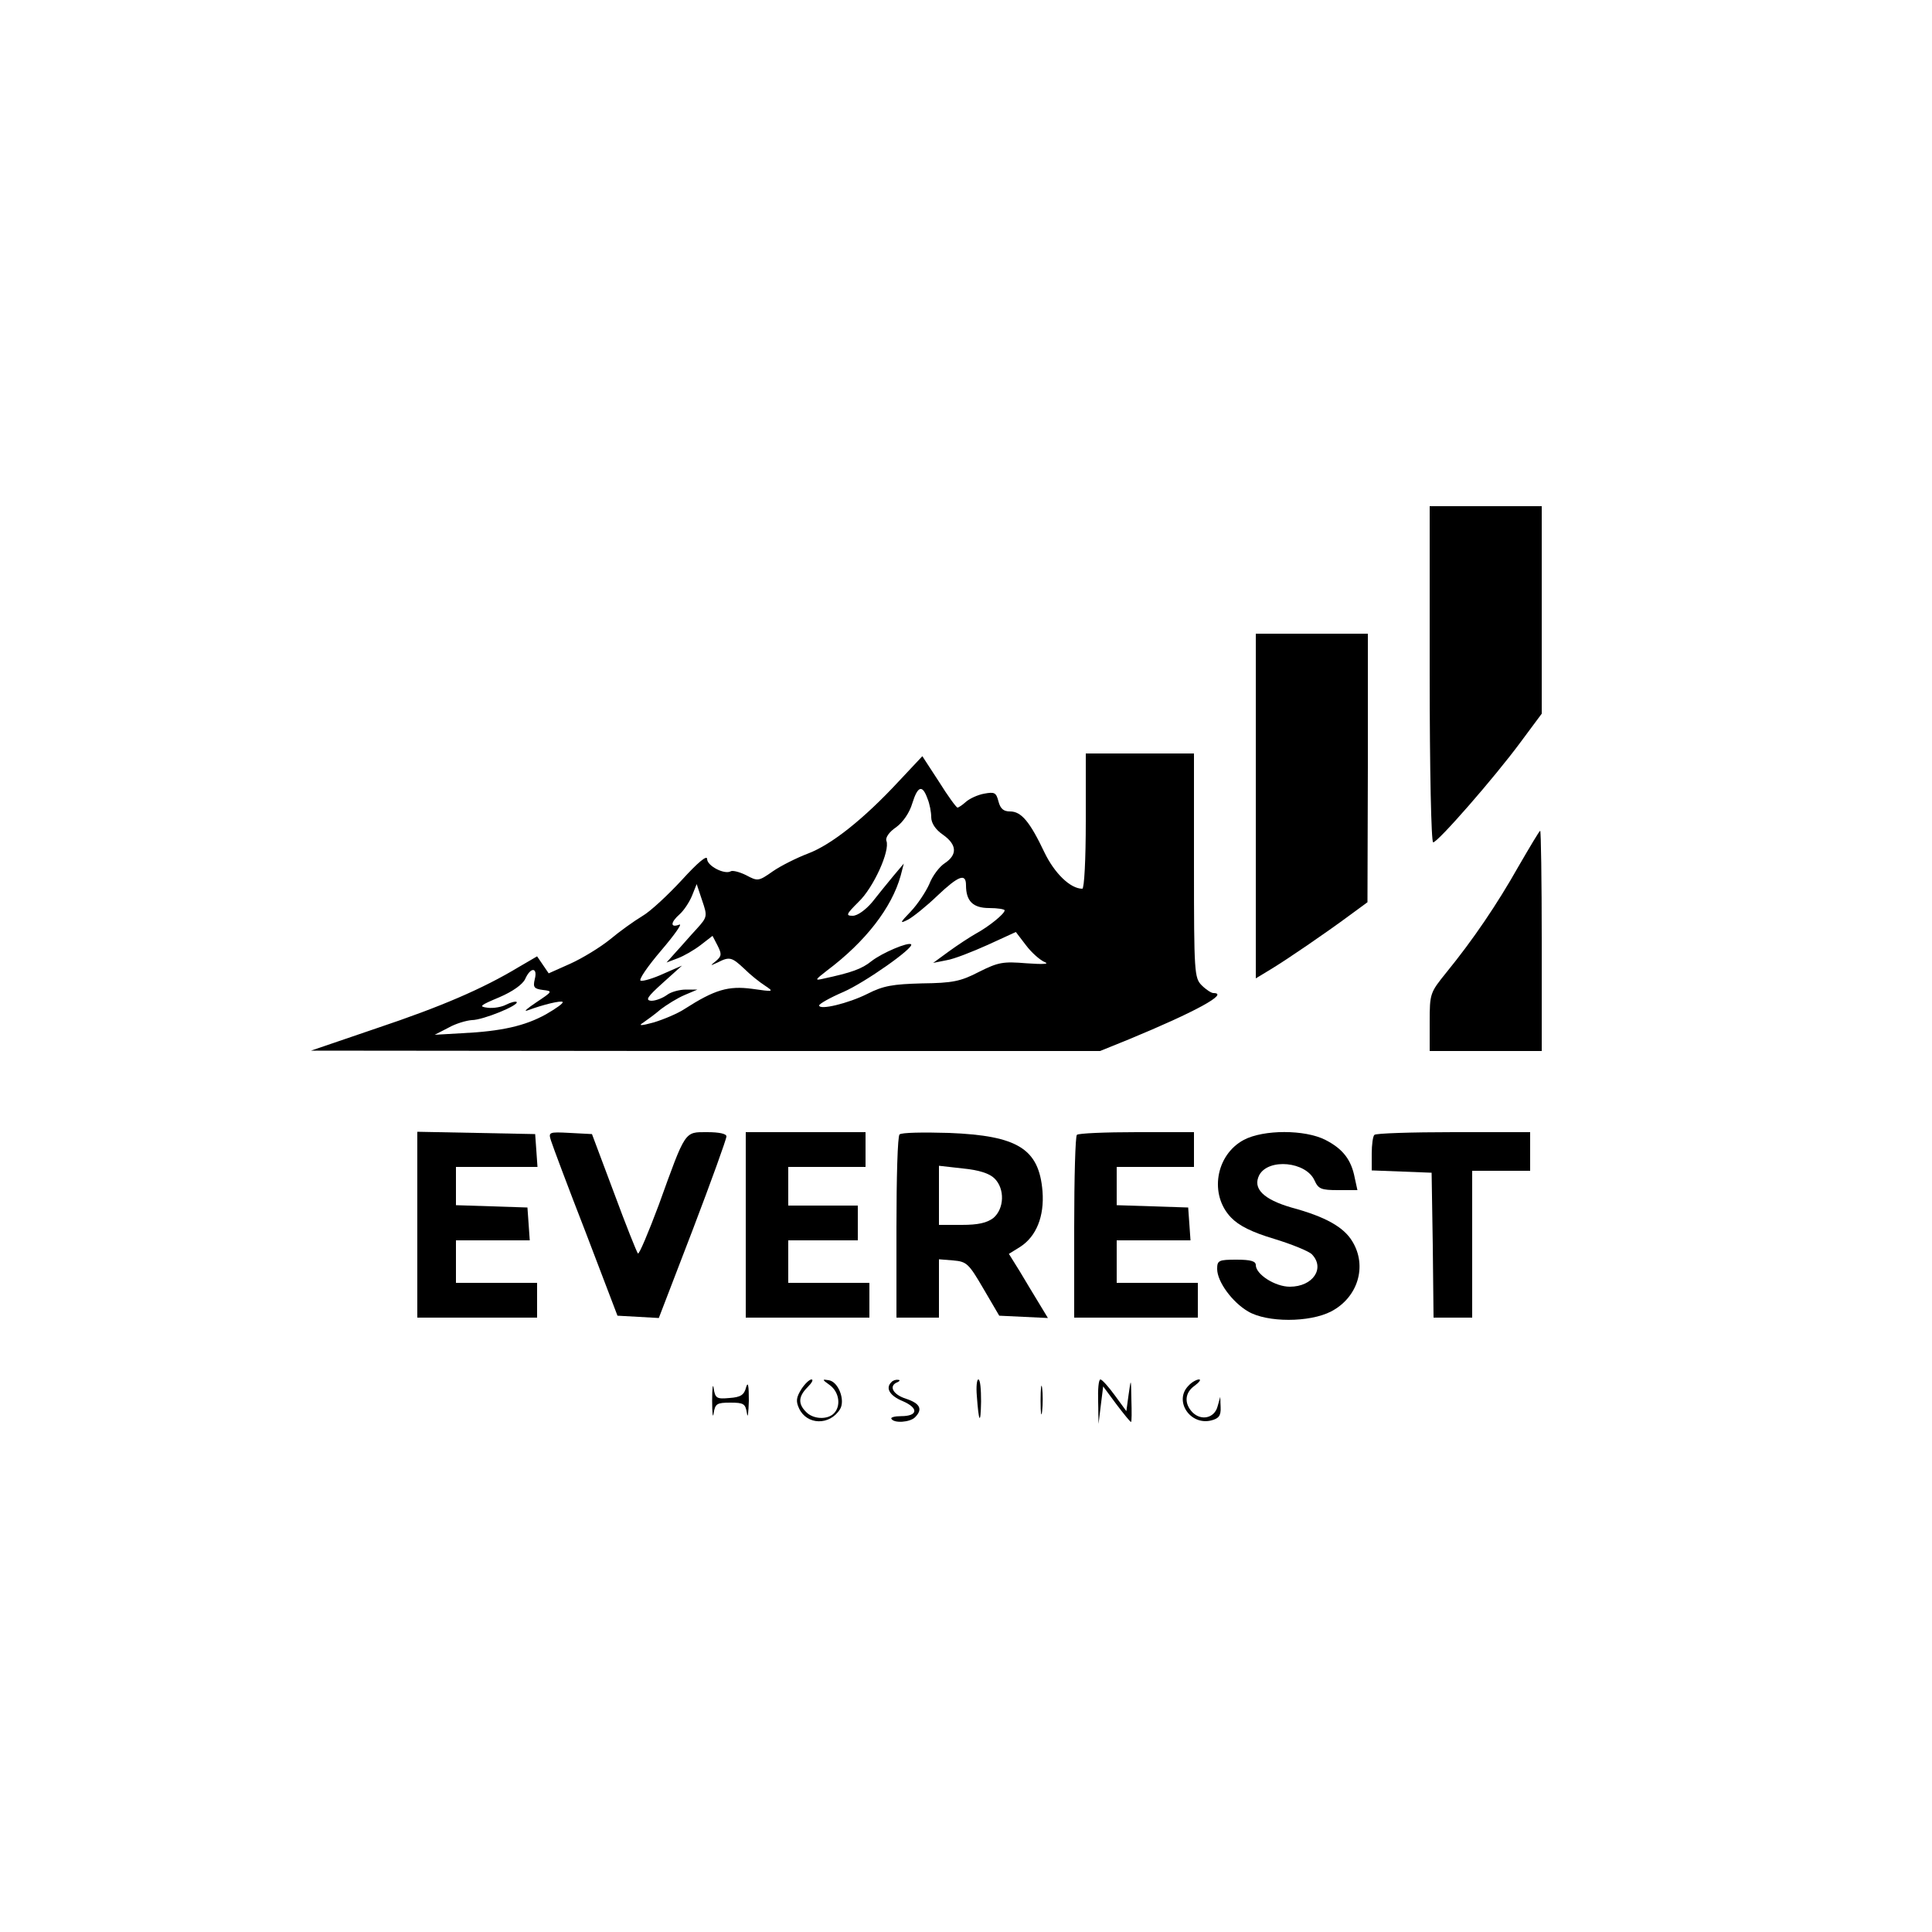 <?xml version="1.0" standalone="no"?>
<!DOCTYPE svg PUBLIC "-//W3C//DTD SVG 20010904//EN"
 "http://www.w3.org/TR/2001/REC-SVG-20010904/DTD/svg10.dtd">
<svg version="1.0" xmlns="http://www.w3.org/2000/svg"
 width="500pt" height="500pt" viewBox="0 0 500 500"
 preserveAspectRatio="xMidYMid meet">

<g transform="translate(0,500) scale(0.1,-0.1)"
fill="#000000" stroke="none">
<path d="M3700 3255 c0 -249 4 -435 9 -435 12 0 158 167 226 259 l55 74 0 269
0 268 -145 0 -145 0 0 -435z"/>
<path d="M3250 2914 l0 -446 38 23 c43 26 141 93 206 141 l45 33 1 348 0 347
-145 0 -145 0 0 -446z"/>
<path d="M2810 2875 c0 -100 -4 -175 -9 -175 -31 0 -72 40 -98 94 -38 80 -60
106 -89 106 -17 0 -25 7 -30 26 -6 23 -10 25 -37 20 -17 -3 -38 -13 -47 -21
-9 -8 -19 -15 -22 -15 -3 0 -25 30 -48 67 l-43 66 -61 -65 c-90 -97 -174 -164
-235 -187 -29 -11 -71 -32 -91 -46 -37 -26 -39 -26 -69 -10 -18 9 -36 13 -40
10 -16 -9 -61 14 -61 32 0 11 -24 -9 -65 -54 -36 -39 -82 -82 -103 -94 -20
-12 -58 -39 -83 -60 -26 -21 -72 -49 -103 -63 l-56 -25 -15 22 -15 22 -48 -28
c-93 -56 -200 -102 -367 -158 l-170 -58 1021 -1 1021 0 74 30 c172 71 262 120
219 120 -5 0 -19 9 -30 20 -19 19 -20 33 -20 310 l0 290 -140 0 -140 0 0 -175z
m-410 59 c6 -14 10 -36 10 -49 0 -15 11 -32 30 -45 37 -26 38 -52 5 -74 -14
-9 -32 -33 -40 -54 -9 -20 -30 -52 -48 -71 -29 -30 -29 -32 -7 -21 13 7 48 35
76 62 55 52 74 59 74 27 0 -41 18 -59 60 -59 22 0 40 -3 40 -6 0 -9 -41 -42
-74 -60 -16 -9 -48 -30 -70 -46 l-41 -30 35 7 c19 3 67 22 107 40 l72 33 26
-34 c15 -20 37 -39 49 -44 13 -5 -5 -6 -47 -3 -61 5 -73 3 -123 -22 -48 -25
-69 -29 -148 -30 -75 -2 -100 -6 -141 -27 -50 -25 -125 -43 -125 -30 0 4 28
20 63 35 55 24 183 114 175 123 -7 7 -75 -22 -102 -43 -26 -21 -52 -30 -126
-46 -22 -5 -21 -3 10 21 100 75 168 163 191 246 l8 31 -27 -32 c-15 -18 -40
-49 -55 -68 -17 -20 -38 -35 -50 -35 -19 0 -17 4 15 36 38 36 82 132 72 158
-3 8 7 23 25 35 18 13 35 38 42 62 14 45 26 49 39 13z m-597 -338 c-16 -17
-39 -44 -53 -59 l-25 -28 29 11 c16 6 42 21 59 34 l31 24 13 -25 c11 -22 11
-27 -4 -40 -16 -13 -16 -13 4 -4 31 16 37 14 69 -16 16 -16 40 -35 54 -44 24
-16 22 -16 -34 -8 -61 8 -96 -2 -174 -52 -18 -12 -54 -27 -80 -35 -33 -9 -41
-9 -28 -1 10 7 31 22 46 35 16 12 43 29 62 37 l33 14 -30 0 c-16 0 -39 -6 -49
-14 -11 -8 -29 -15 -40 -15 -17 1 -11 10 29 46 l50 45 -48 -21 c-26 -12 -53
-20 -59 -18 -6 2 18 37 53 78 35 41 56 71 47 67 -24 -9 -23 6 1 27 11 10 25
31 32 48 l12 30 14 -42 c14 -41 14 -43 -14 -74z m-419 -130 c-5 -21 -2 -25 21
-28 26 -3 25 -4 -17 -32 -24 -16 -34 -25 -23 -21 43 16 87 26 91 22 3 -3 -17
-17 -43 -32 -54 -30 -115 -44 -218 -49 l-70 -4 35 18 c19 11 47 19 61 20 29 0
124 39 116 47 -3 2 -15 -1 -27 -7 -11 -6 -33 -10 -48 -8 -24 3 -20 6 30 27 35
15 60 33 67 47 14 32 33 31 25 0z"/>
<path d="M3930 2758 c-56 -99 -117 -189 -187 -275 -42 -52 -43 -54 -43 -128
l0 -75 145 0 145 0 0 285 c0 157 -2 285 -4 285 -2 0 -27 -42 -56 -92z"/>
<path d="M1080 1830 l0 -240 155 0 155 0 0 45 0 45 -105 0 -105 0 0 55 0 55
96 0 95 0 -3 43 -3 42 -92 3 -93 3 0 49 0 50 106 0 105 0 -3 43 -3 42 -152 3
-153 3 0 -241z"/>
<path d="M1426 2048 c4 -13 44 -120 90 -238 l82 -215 54 -3 53 -3 88 229 c48
126 87 234 87 241 0 7 -19 11 -50 11 -59 0 -55 6 -125 -188 -27 -72 -51 -129
-54 -126 -3 3 -31 73 -62 157 l-57 152 -57 3 c-55 3 -56 2 -49 -20z"/>
<path d="M1930 1830 l0 -240 160 0 160 0 0 45 0 45 -105 0 -105 0 0 55 0 55
90 0 90 0 0 45 0 45 -90 0 -90 0 0 50 0 50 100 0 100 0 0 45 0 45 -155 0 -155
0 0 -240z"/>
<path d="M2328 2064 c-5 -4 -8 -112 -8 -241 l0 -233 55 0 55 0 0 76 0 75 37
-3 c35 -3 40 -8 78 -73 l41 -70 63 -3 63 -3 -23 38 c-13 21 -35 58 -50 83
l-28 45 29 18 c42 27 63 79 58 144 -9 110 -64 144 -242 151 -67 2 -124 1 -128
-4z m246 -114 c27 -27 25 -78 -3 -102 -17 -13 -40 -18 -82 -18 l-59 0 0 76 0
77 62 -7 c42 -4 69 -13 82 -26z"/>
<path d="M2787 2063 c-4 -3 -7 -111 -7 -240 l0 -233 160 0 160 0 0 45 0 45
-105 0 -105 0 0 55 0 55 96 0 95 0 -3 43 -3 42 -92 3 -93 3 0 49 0 50 100 0
100 0 0 45 0 45 -148 0 c-82 0 -152 -3 -155 -7z"/>
<path d="M3219 2050 c-73 -39 -90 -142 -33 -201 20 -21 54 -38 111 -55 46 -14
90 -32 98 -40 35 -36 3 -84 -57 -84 -38 0 -88 32 -88 56 0 10 -13 14 -50 14
-46 0 -50 -2 -50 -24 0 -33 39 -86 80 -110 49 -29 159 -29 215 0 69 36 94 117
55 181 -22 37 -69 64 -158 88 -72 21 -101 49 -83 84 24 44 121 35 143 -14 10
-22 17 -25 61 -25 l50 0 -7 32 c-9 47 -31 75 -76 98 -53 27 -160 27 -211 0z"/>
<path d="M3557 2063 c-4 -3 -7 -26 -7 -49 l0 -43 78 -3 77 -3 3 -187 2 -188
50 0 50 0 0 190 0 190 75 0 75 0 0 50 0 50 -198 0 c-109 0 -202 -3 -205 -7z"/>
<path d="M1843 1375 c0 -33 2 -48 4 -32 4 24 8 27 43 27 35 0 39 -3 43 -27 2
-16 4 -1 5 32 0 39 -2 51 -7 35 -5 -20 -14 -26 -43 -28 -33 -3 -37 -1 -41 25
-2 15 -4 1 -4 -32z"/>
<path d="M2074 1405 c-13 -21 -15 -31 -6 -50 20 -43 79 -45 106 -2 14 23 -4
71 -29 75 -18 3 -18 2 3 -13 24 -18 29 -54 10 -73 -17 -17 -54 -15 -72 4 -21
21 -20 40 4 64 11 11 16 20 10 20 -5 0 -17 -11 -26 -25z"/>
<path d="M2307 1423 c-16 -15 -5 -35 29 -49 42 -18 40 -39 -4 -39 -16 0 -28
-3 -25 -7 7 -12 48 -9 61 4 21 21 13 36 -23 48 -35 11 -46 34 -22 43 6 3 7 6
1 6 -6 1 -14 -2 -17 -6z"/>
<path d="M2528 1388 c5 -71 10 -77 11 -15 0 31 -2 57 -7 57 -4 0 -6 -19 -4
-42z"/>
<path d="M2693 1375 c0 -33 2 -45 4 -27 2 18 2 45 0 60 -2 15 -4 0 -4 -33z"/>
<path d="M2842 1373 l1 -58 6 49 6 48 34 -46 c19 -25 36 -46 38 -46 2 0 2 26
1 58 -1 56 -1 56 -7 14 l-6 -44 -30 41 c-16 22 -33 41 -37 41 -5 0 -7 -26 -6
-57z"/>
<path d="M3076 1414 c-39 -39 4 -104 59 -90 19 5 25 12 24 34 l-1 27 -7 -25
c-8 -30 -42 -38 -65 -15 -22 23 -20 51 6 69 12 9 17 16 11 16 -6 0 -19 -7 -27
-16z"/>
</g>
</svg>
